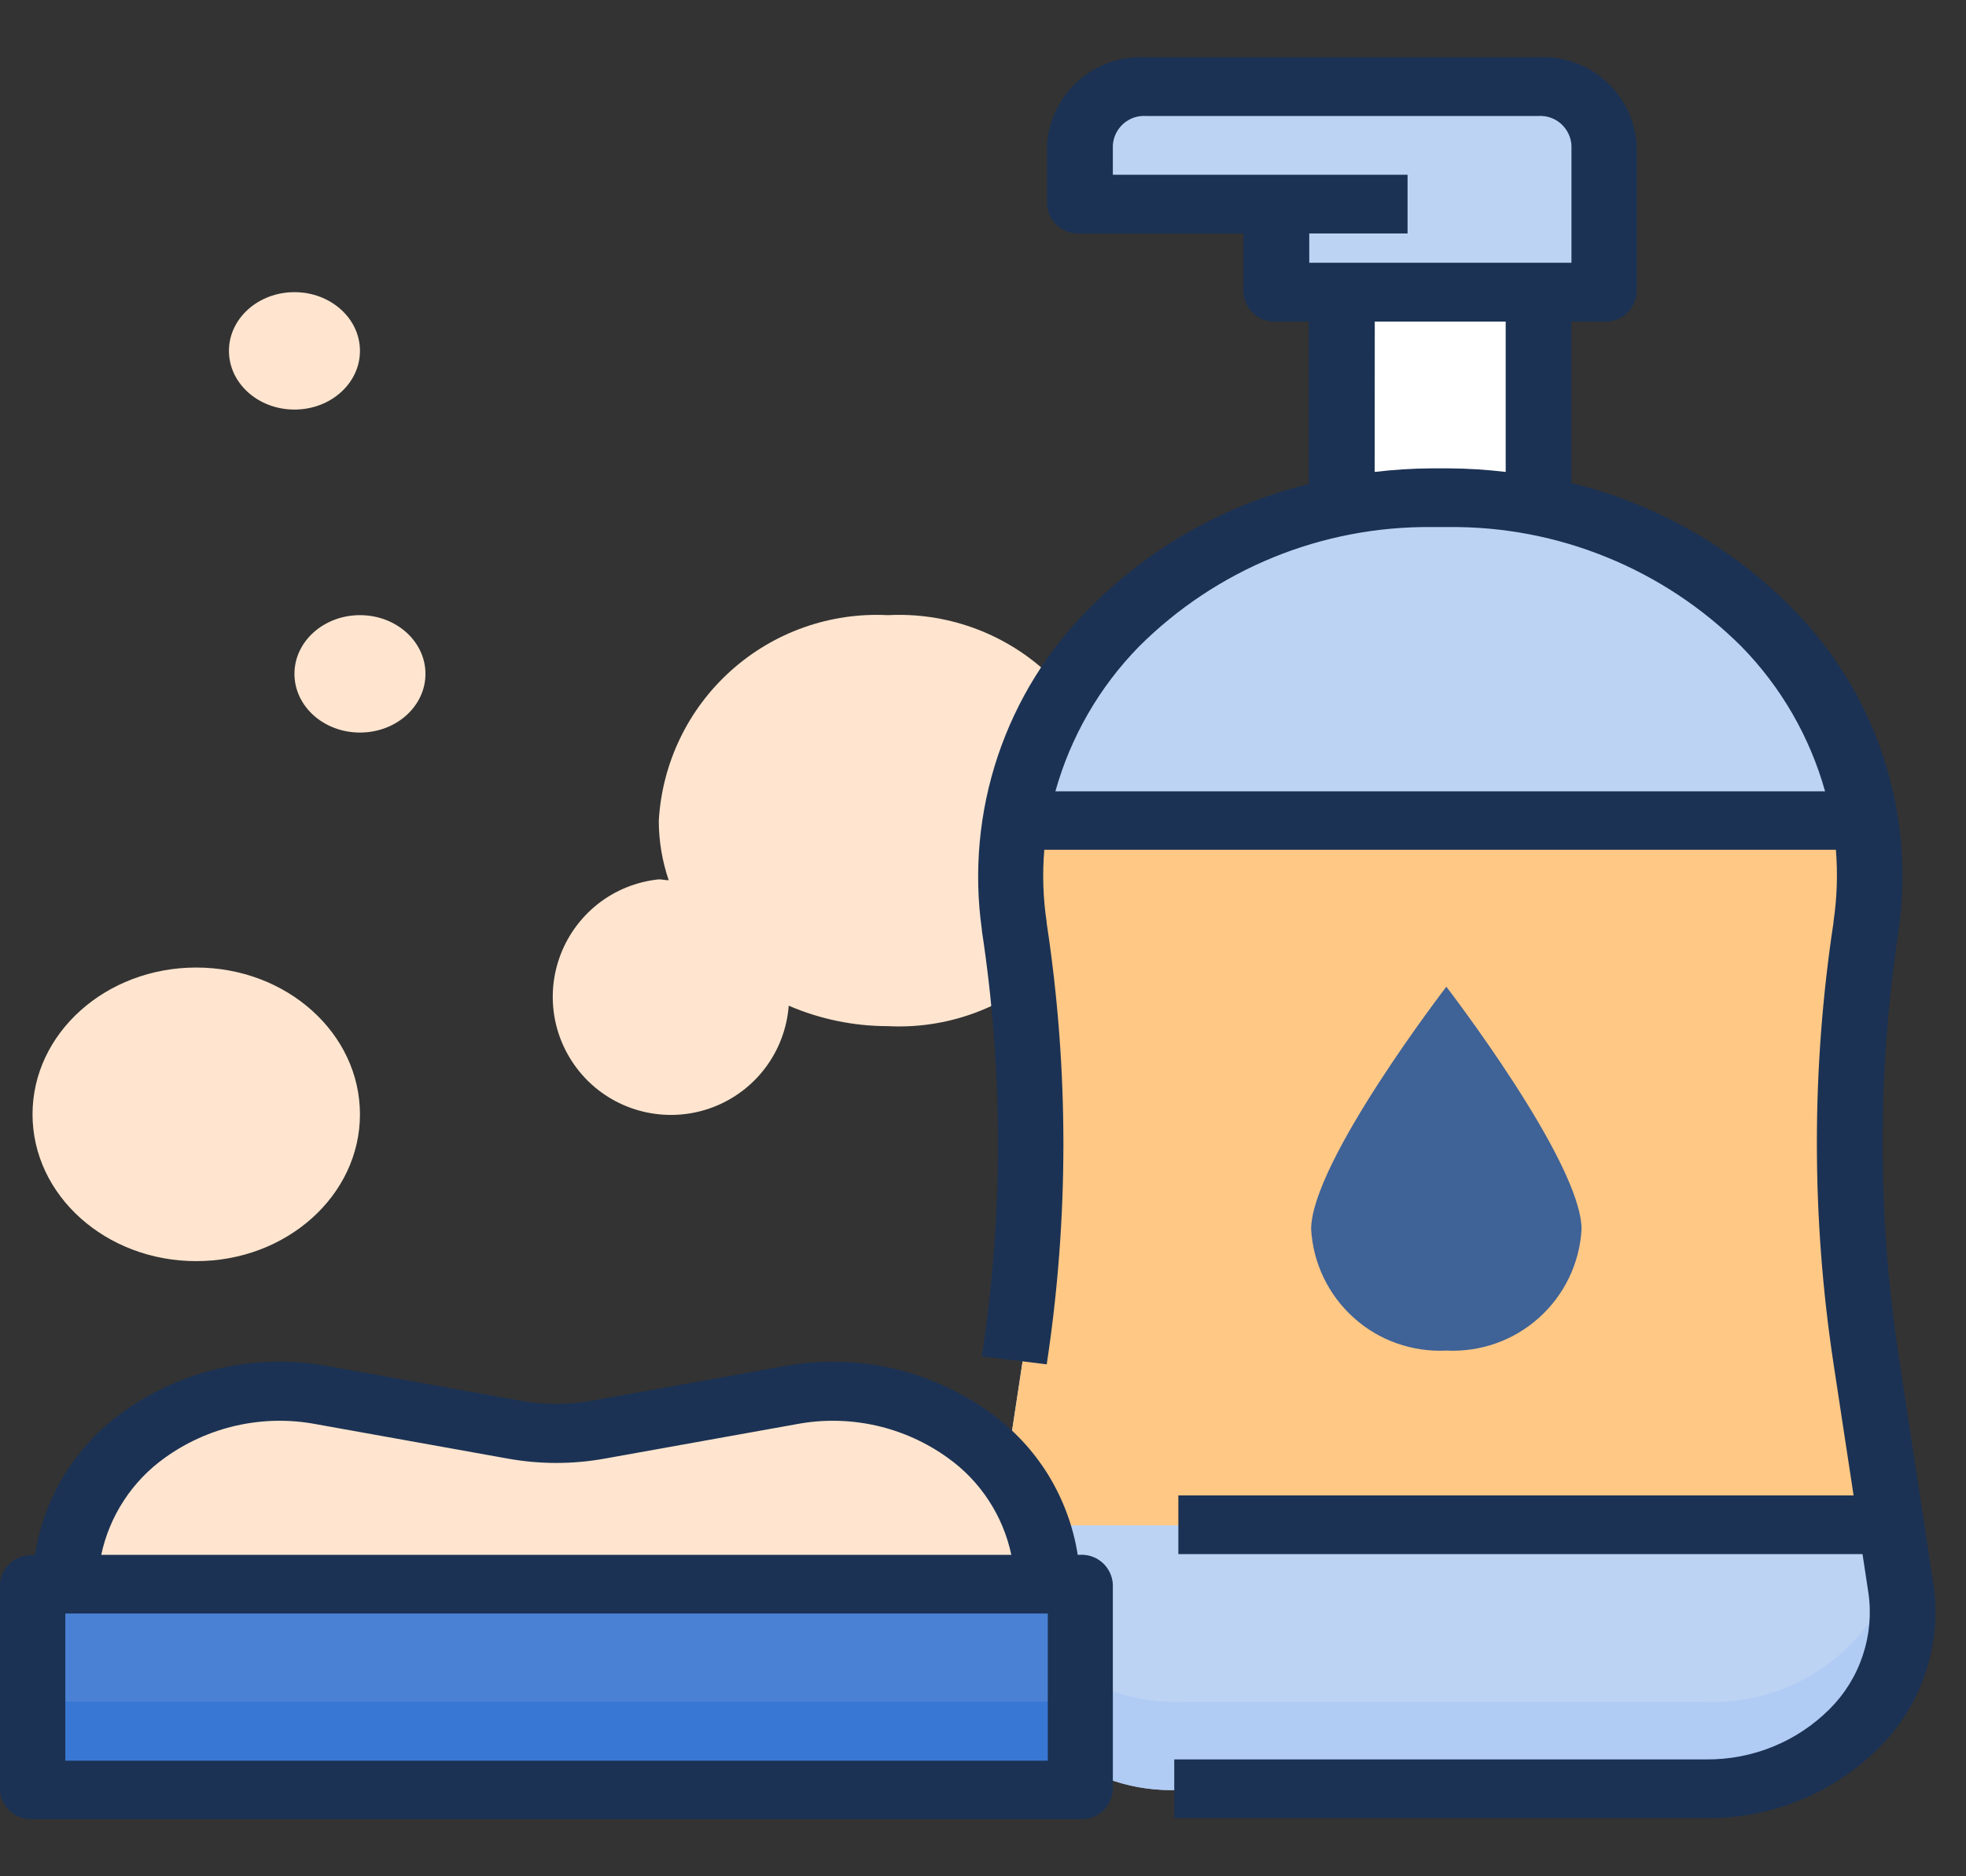 <svg width="22" height="21" viewBox="0 0 22 21" fill="none" xmlns="http://www.w3.org/2000/svg">
<rect x="0" y="0" width="22" height="21" fill="#333333" stroke="none"/>
<path d="M9.936 6.885C9.292 6.852 8.66 7.075 8.18 7.506C7.699 7.937 7.409 8.541 7.372 9.185C7.372 9.412 7.41 9.637 7.483 9.852C7.446 9.852 7.41 9.842 7.372 9.842C7.122 9.868 6.884 9.964 6.687 10.12C6.49 10.277 6.341 10.486 6.259 10.723C6.176 10.961 6.163 11.217 6.221 11.462C6.279 11.706 6.406 11.929 6.586 12.105C6.766 12.28 6.993 12.4 7.239 12.451C7.485 12.502 7.741 12.482 7.976 12.393C8.211 12.304 8.416 12.15 8.567 11.948C8.717 11.747 8.807 11.507 8.826 11.256C9.177 11.407 9.554 11.485 9.936 11.485C10.581 11.518 11.212 11.295 11.692 10.864C12.173 10.433 12.463 9.829 12.5 9.185C12.463 8.541 12.173 7.937 11.692 7.506C11.212 7.075 10.581 6.852 9.936 6.885Z" fill="#FFE5CF"/>
<path d="M21.272 17.793L20.882 15.229C20.637 13.62 20.637 11.983 20.882 10.374C21.268 7.834 19.02 5.574 16.163 5.574C13.306 5.574 11.063 7.835 11.444 10.374C11.689 11.983 11.689 13.62 11.444 15.229L11.054 17.793C11.028 18.089 11.065 18.387 11.165 18.666C11.264 18.946 11.423 19.201 11.63 19.413C11.837 19.626 12.088 19.791 12.365 19.898C12.642 20.005 12.939 20.05 13.235 20.031H19.096C19.392 20.049 19.688 20.003 19.965 19.896C20.241 19.789 20.491 19.624 20.698 19.412C20.904 19.199 21.063 18.944 21.162 18.665C21.261 18.386 21.299 18.088 21.272 17.793Z" fill="#BDD3F4"/>
<path d="M21.235 17.526C21.095 17.98 20.809 18.375 20.422 18.65C20.035 18.925 19.569 19.065 19.094 19.048H13.235C12.762 19.064 12.296 18.924 11.91 18.65C11.524 18.375 11.238 17.982 11.098 17.529L11.057 17.796C11.031 18.091 11.069 18.389 11.168 18.668C11.268 18.947 11.426 19.201 11.633 19.413C11.84 19.625 12.09 19.791 12.367 19.897C12.643 20.004 12.939 20.049 13.235 20.031H19.096C19.392 20.049 19.689 20.004 19.965 19.897C20.242 19.79 20.492 19.625 20.699 19.412C20.906 19.2 21.064 18.945 21.164 18.666C21.263 18.386 21.301 18.088 21.274 17.793L21.235 17.526Z" fill="#B0CBF4"/>
<path d="M11.445 10.372C11.69 11.981 11.69 13.618 11.445 15.227L11.165 17.072H21.165L20.885 15.227C20.64 13.618 20.64 11.981 20.885 10.372C20.942 9.978 20.937 9.578 20.868 9.186H11.46C11.392 9.578 11.387 9.978 11.445 10.372Z" fill="#FFC885"/>
<path d="M8.847 15.617L6.697 16.003C6.385 16.059 6.066 16.059 5.755 16.003L3.605 15.617C3.274 15.539 2.931 15.534 2.598 15.602C2.266 15.671 1.952 15.81 1.678 16.012C1.405 16.213 1.179 16.471 1.015 16.769C0.851 17.067 0.755 17.396 0.731 17.735H11.721C11.697 17.396 11.6 17.067 11.437 16.769C11.273 16.472 11.047 16.213 10.773 16.012C10.5 15.811 10.186 15.671 9.854 15.603C9.521 15.534 9.177 15.539 8.847 15.617Z" fill="#FFE5CF"/>
<path d="M15.018 3.27V5.67C15.349 5.605 15.686 5.571 16.023 5.57H16.211C16.549 5.571 16.885 5.605 17.216 5.67V3.27H15.018Z" fill="white"/>
<path d="M17.214 0.97H12.814C12.63 0.961 12.45 1.025 12.313 1.148C12.175 1.271 12.092 1.443 12.081 1.627V2.284H14.281V3.27H17.944V1.627C17.933 1.444 17.85 1.272 17.714 1.149C17.577 1.026 17.398 0.962 17.214 0.97Z" fill="#BDD3F4"/>
<path d="M12.087 17.731H0.364V20.032H12.087V17.731Z" fill="#4A81D4"/>
<path d="M2.196 14.115C3.208 14.115 4.028 13.379 4.028 12.472C4.028 11.565 3.208 10.829 2.196 10.829C1.184 10.829 0.364 11.565 0.364 12.472C0.364 13.379 1.184 14.115 2.196 14.115Z" fill="#FFE5CF"/>
<path d="M4.028 8.199C4.433 8.199 4.761 7.905 4.761 7.542C4.761 7.179 4.433 6.885 4.028 6.885C3.623 6.885 3.295 7.179 3.295 7.542C3.295 7.905 3.623 8.199 4.028 8.199Z" fill="#FFE5CF"/>
<path d="M3.295 4.584C3.7 4.584 4.028 4.29 4.028 3.927C4.028 3.564 3.7 3.27 3.295 3.27C2.89 3.27 2.562 3.564 2.562 3.927C2.562 4.29 2.89 4.584 3.295 4.584Z" fill="#FFE5CF"/>
<path d="M12.087 19.045H0.364V20.031H12.087V19.045Z" fill="#3977D4"/>
<path d="M12.195 6.803C11.728 7.268 11.376 7.836 11.166 8.461C10.957 9.085 10.895 9.75 10.987 10.403V10.414C11.228 11.994 11.228 13.601 10.987 15.181L11.713 15.27C11.962 13.634 11.962 11.971 11.713 10.335C11.713 10.331 11.713 10.328 11.713 10.324C11.672 10.055 11.663 9.782 11.686 9.511H20.544C20.566 9.778 20.557 10.046 20.518 10.311V10.321C20.269 11.96 20.269 13.626 20.518 15.265L20.742 16.737H13.186V17.394H20.842L20.908 17.829C20.942 18.065 20.92 18.305 20.844 18.53C20.769 18.756 20.642 18.961 20.473 19.129C20.292 19.31 20.077 19.453 19.84 19.549C19.603 19.646 19.349 19.694 19.093 19.692H13.14V20.349H19.095C19.453 20.352 19.809 20.285 20.14 20.149C20.472 20.014 20.773 19.814 21.027 19.561C21.264 19.325 21.442 19.038 21.548 18.721C21.653 18.404 21.684 18.067 21.636 17.737L21.246 15.173C21.007 13.596 21.007 11.992 21.246 10.415V10.405C21.34 9.75 21.28 9.083 21.07 8.456C20.861 7.828 20.508 7.259 20.039 6.792C19.364 6.112 18.514 5.633 17.583 5.407V3.599H17.949C18.041 3.604 18.131 3.572 18.2 3.51C18.268 3.448 18.31 3.362 18.315 3.27V1.627C18.299 1.351 18.175 1.092 17.969 0.908C17.763 0.723 17.492 0.627 17.216 0.641H12.816C12.54 0.627 12.269 0.723 12.063 0.907C11.857 1.092 11.732 1.351 11.716 1.627V2.284C11.721 2.376 11.763 2.462 11.831 2.524C11.9 2.586 11.99 2.618 12.082 2.613H13.914V3.27C13.919 3.362 13.961 3.448 14.029 3.51C14.098 3.572 14.188 3.604 14.28 3.599H14.646V5.418C13.717 5.645 12.869 6.124 12.195 6.803ZM19.486 7.235C19.93 7.688 20.252 8.246 20.423 8.857H11.81C11.981 8.246 12.303 7.688 12.747 7.235C13.177 6.806 13.688 6.467 14.251 6.237C14.813 6.008 15.416 5.893 16.023 5.899H16.211C16.818 5.893 17.421 6.008 17.983 6.238C18.545 6.467 19.056 6.806 19.486 7.235ZM12.453 1.956V1.627C12.458 1.535 12.5 1.449 12.568 1.387C12.637 1.325 12.727 1.293 12.819 1.298H17.219C17.311 1.293 17.401 1.325 17.47 1.387C17.538 1.449 17.58 1.535 17.585 1.627V2.941H14.651V2.613H15.751V1.956H12.451H12.453ZM15.384 3.599H16.849V5.282C16.637 5.257 16.424 5.243 16.21 5.242H16.022C15.809 5.243 15.595 5.257 15.383 5.282L15.384 3.599Z" fill="#1B3254"/>
<path d="M-0.002 20.031C0.003 20.123 0.045 20.209 0.113 20.271C0.182 20.333 0.272 20.365 0.364 20.36H12.087C12.179 20.365 12.269 20.333 12.338 20.271C12.406 20.209 12.448 20.123 12.453 20.031V17.731C12.448 17.639 12.406 17.553 12.338 17.491C12.269 17.429 12.179 17.397 12.087 17.402H12.06C12.01 17.084 11.897 16.779 11.728 16.504C11.558 16.23 11.336 15.993 11.073 15.806C10.744 15.569 10.371 15.402 9.976 15.313C9.58 15.225 9.171 15.217 8.773 15.291L6.623 15.677C6.359 15.725 6.088 15.725 5.823 15.677L3.673 15.291C3.275 15.217 2.866 15.224 2.47 15.313C2.075 15.401 1.702 15.569 1.373 15.806C1.111 15.994 0.889 16.232 0.72 16.507C0.552 16.782 0.44 17.087 0.391 17.406H0.364C0.272 17.401 0.182 17.433 0.113 17.495C0.045 17.557 0.003 17.643 -0.002 17.735V20.031ZM11.725 19.706H0.731V18.059H11.725V19.706ZM1.842 16.318C2.083 16.144 2.358 16.02 2.648 15.955C2.939 15.89 3.239 15.884 3.532 15.939L5.682 16.325C6.041 16.39 6.409 16.39 6.768 16.325L8.918 15.939C9.211 15.884 9.511 15.89 9.802 15.955C10.092 16.02 10.367 16.144 10.608 16.318C10.972 16.578 11.224 16.965 11.317 17.402H1.133C1.226 16.965 1.479 16.578 1.842 16.318Z" fill="#1B3254"/>
<path d="M17.698 13.759C17.676 14.139 17.505 14.495 17.221 14.749C16.938 15.004 16.565 15.135 16.185 15.116C15.805 15.135 15.432 15.004 15.149 14.749C14.866 14.495 14.694 14.139 14.672 13.759C14.672 13.009 16.185 11.044 16.185 11.044C16.185 11.044 17.698 13.009 17.698 13.759Z" fill="#3F6297"/>
</svg>
